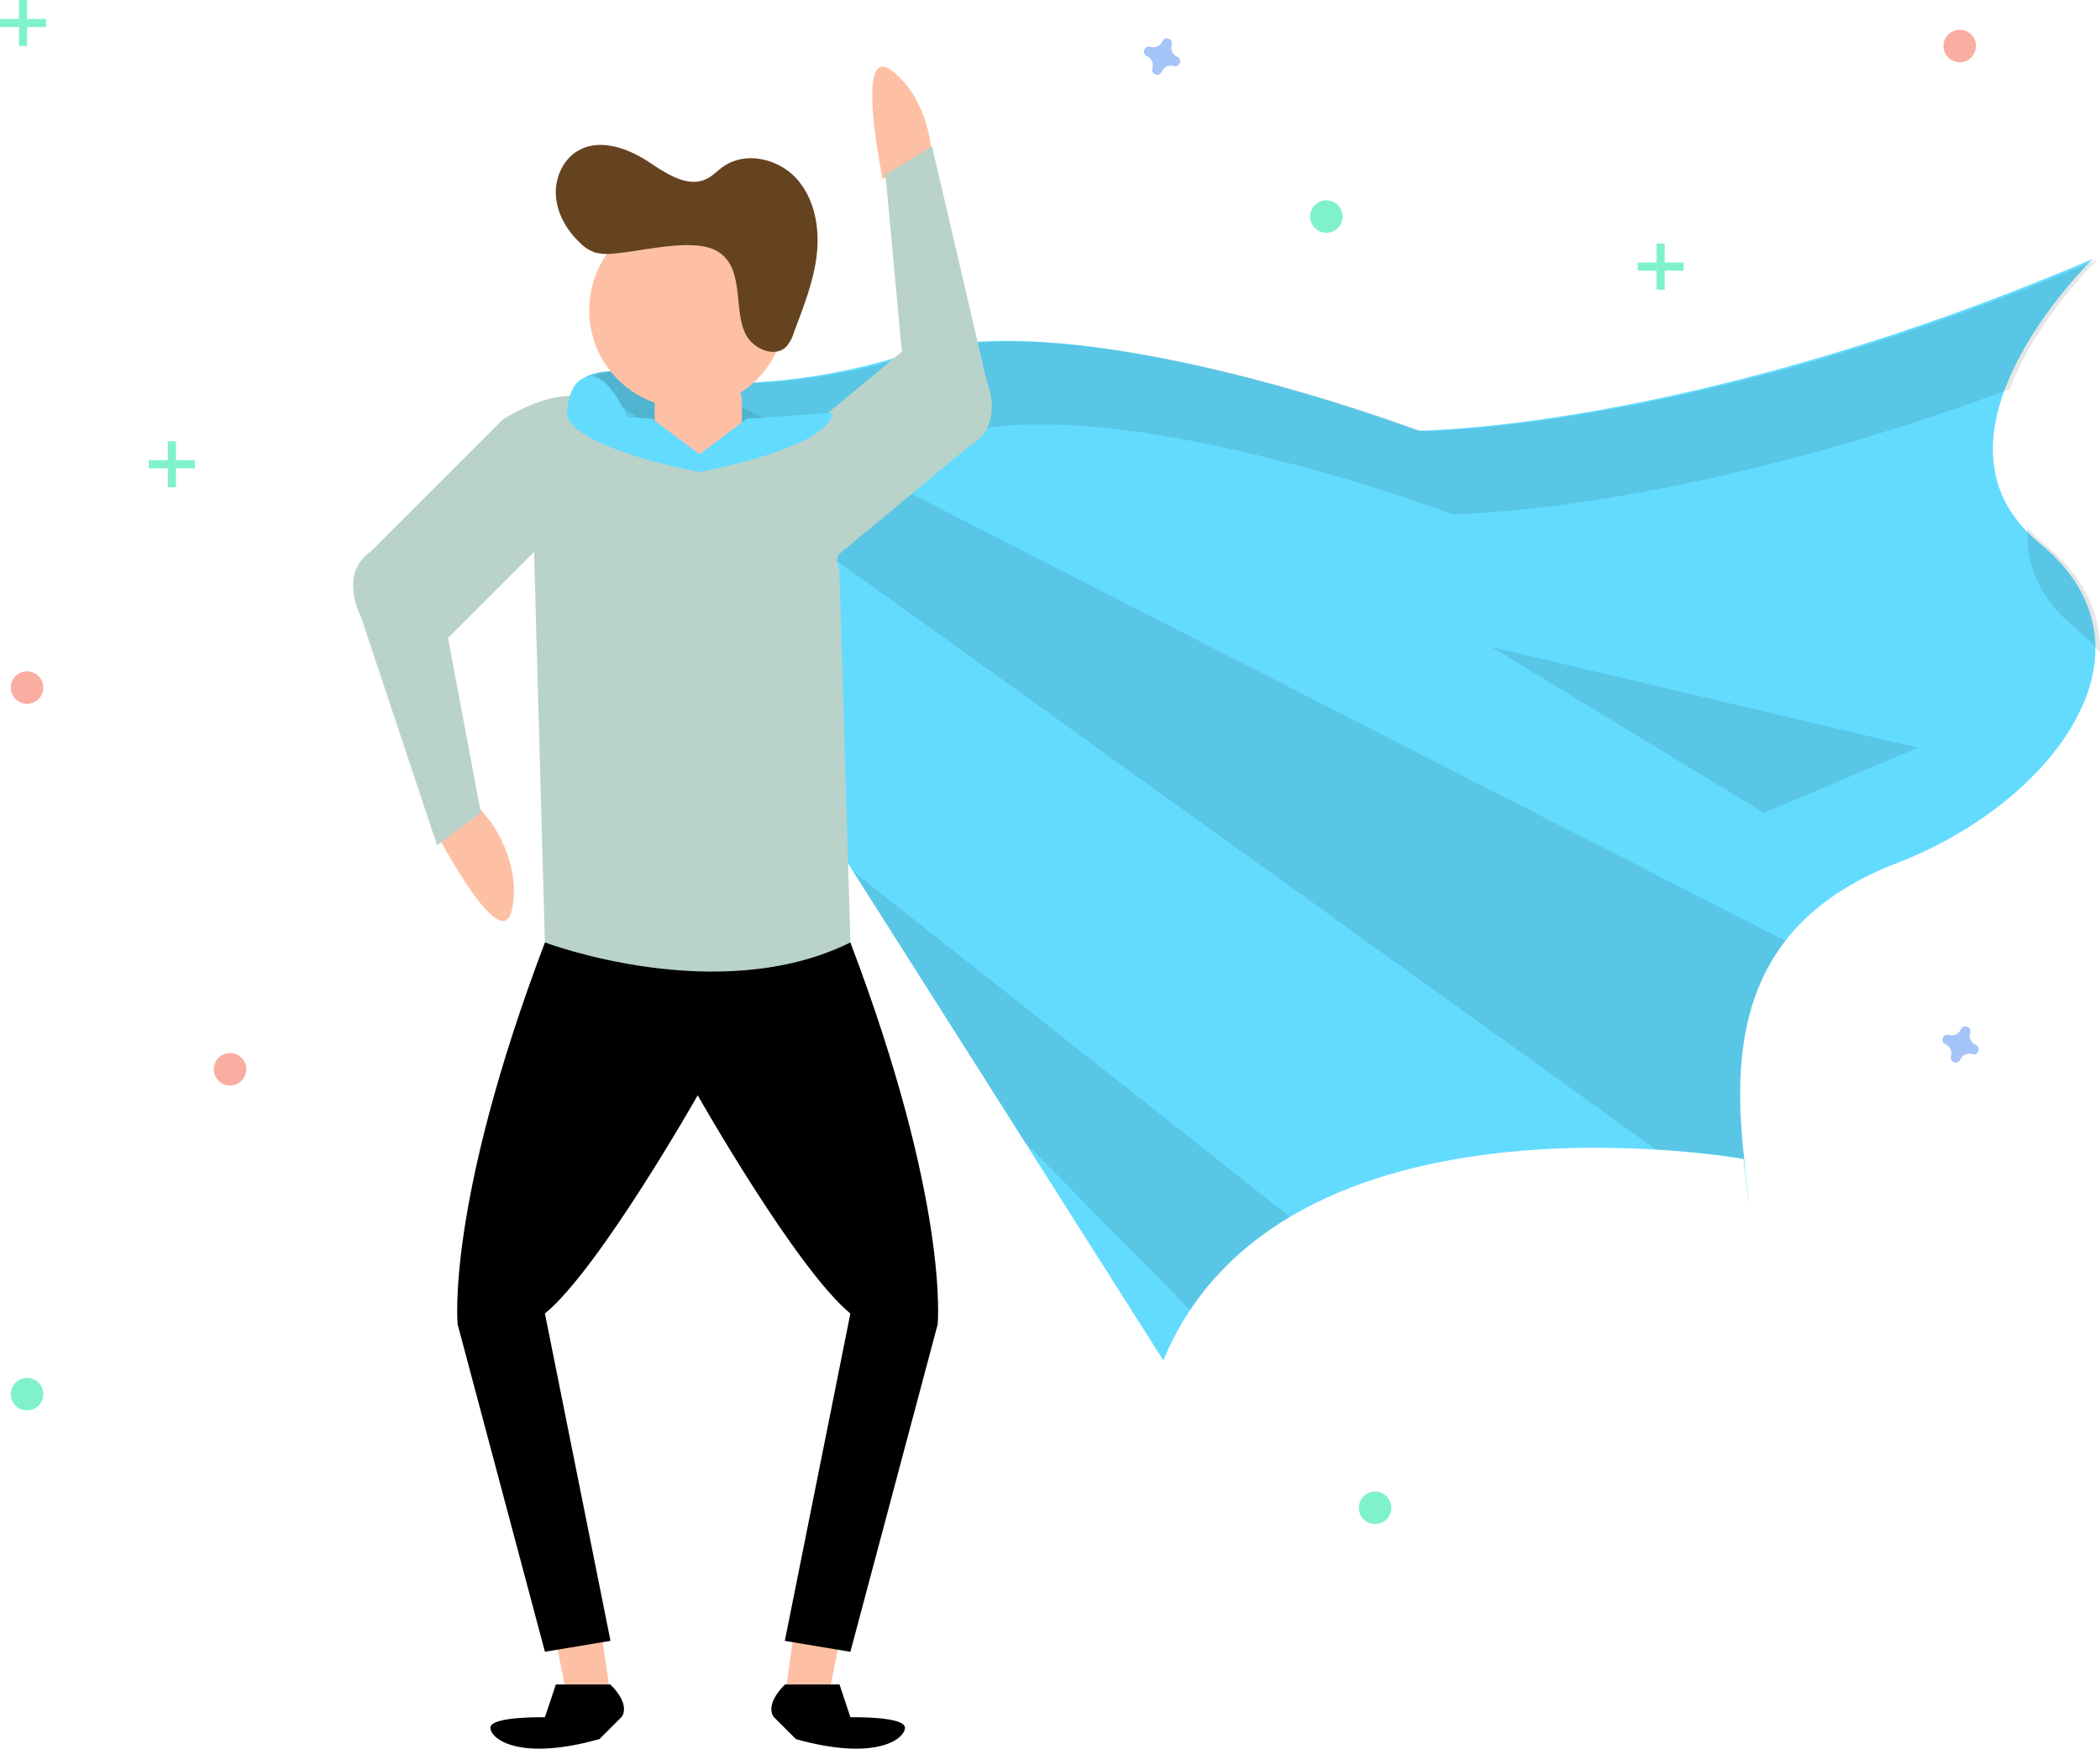 <svg id="_1cf4a4b6-30d3-491e-a53d-552d6204f4f6" data-name="1cf4a4b6-30d3-491e-a53d-552d6204f4f6" xmlns="http://www.w3.org/2000/svg" viewBox="0 0 896.95 746.84">
  <defs>
    <style>
      .cls-1 {
        fill: #63dbff;
      }

      .cls-2 {
        fill: none;
      }

      .cls-3, .cls-4 {
        opacity: 0.1;
      }

      .cls-10, .cls-3, .cls-8, .cls-9 {
        isolation: isolate;
      }

      .cls-5 {
        fill: #fdc0a4;
      }

      .cls-6 {
        fill: #b9d2ca;
      }

      .cls-7 {
        fill: #654321;
      }

      .cls-8 {
        fill: #f55f44;
      }

      .cls-10, .cls-11, .cls-8, .cls-9 {
        opacity: 0.5;
      }

      .cls-9 {
        fill: #4d8af0;
      }

      .cls-10, .cls-12 {
        fill: #00e699;
      }
    </style>
  </defs>
  <g id="back-cape">
    <path id="_83eae6ee-46c5-4585-a2a2-a187faac01c1" data-name="83eae6ee-46c5-4585-a2a2-a187faac01c1" class="cls-1" d="M744.7,495s-197.24-35.4-247.82,86L246.54,186.45s-15.17-30.34,20.23-27.82c0,0,50.57,15.17,121.38-7.59s217.47,32.87,217.47,32.87,116.32,0,288.28-73.33c0,0-78.39,75.86-22.76,121.38s5.06,111.26-60.69,136.55-70.8,75.86-65.75,123.91,0,2.53,0,2.53"/>
    <g id="cape-shadow">
      <g>
        <path class="cls-2" d="M496.88,581a126.1,126.1,0,0,1,11.45-21.46L438,488.13Z"/>
        <path class="cls-2" d="M246.54,186.45,364.37,372.14,550.91,519.71c49.49-29.44,115.56-31.24,156.36-28.78L249.15,161.6C237.76,168.89,246.54,186.45,246.54,186.45Z"/>
        <path class="cls-2" d="M871.14,232c-55.63-45.52,22.76-121.38,22.76-121.38-172,73.33-288.28,73.33-288.28,73.33S459,128.28,388.15,151c-38.34,12.32-70.74,13.53-92.4,12L762.59,401.81c10.31-13.28,25.6-24.74,47.86-33.3C876.2,343.22,926.77,277.48,871.14,232Z"/>
        <path class="cls-3" d="M744.7,495l.16,1.47h.26c-.13-1.25-.27-2.58-.42-4-3.34-31.78-2.25-64.67,17.89-90.61L295.75,163.08c-18.34-1.26-29-4.45-29-4.45-8.47-.6-14,.68-17.62,3L707.27,490.93a355.53,355.53,0,0,1,37.43,4"/>
        <path class="cls-3" d="M438,488.13l70.35,71.36c11.28-17,26-29.91,42.58-39.78L364.37,372.14Z"/>
      </g>
      <g class="cls-4">
        <path d="M281.38,194.32s50.57,15.17,121.38-7.59,217.45,32.88,217.45,32.88,94.1,0,238.14-53.36c11.39-30.12,37.49-55.38,37.49-55.38-172,73.33-288.28,73.33-288.28,73.33s-146.67-55.63-217.47-32.87-121.38,7.59-121.38,7.59c-35.4-2.53-20.23,27.82-20.23,27.82l10.41,16.41C261.06,197.62,267.11,193.3,281.38,194.32Z"/>
        <path d="M873.11,232.25a63.41,63.41,0,0,1-7.26-6.93c-.58,14.93,4.57,29.78,19.9,42.33a79,79,0,0,1,11.18,11.06C897.42,262.49,890.39,246.39,873.11,232.25Z"/>
      </g>
      <polygon class="cls-3" points="637.09 276.36 819.16 319.35 753.41 347.17 637.09 276.36"/>
    </g>
  </g>
  <g id="legs">
    <g>
      <polygon class="cls-5" points="358.58 700.77 353.92 724.08 335.27 724.08 339.94 691.45 358.58 700.77"/>
      <polygon class="cls-5" points="237.41 700.77 242.07 724.08 260.71 724.08 256.05 691.45 237.41 700.77"/>
    </g>
    <path d="M260.71,719.42h-23.3l-4.66,14s-23.82-.52-23.3,4.66,13.46,14,46.6,4.66l9.32-9.32S270,728.74,260.71,719.42Z"/>
    <path d="M335.27,719.42h23.3l4.66,14s23.82-.52,23.3,4.66-13.46,14-46.6,4.66l-9.32-9.32S326,728.74,335.27,719.42Z"/>
    <path d="M363.21,402.51H232.75c-42.46,111.85-37.28,163.12-37.28,163.12l37.28,139.81,28-4.66L232.75,561c23.3-19.16,65.25-93.21,65.25-93.21s41.93,74,65.21,93.21l-28,139.81,28,4.66,37.28-139.81S405.7,514.36,363.21,402.51Z"/>
  </g>
  <g id="left-arm">
    <path class="cls-5" d="M208.88,350h-.18l-8.49-10.95-13.74,13.74,1.52,2.28-1.73.42s27.73,53.56,32.35,33.23S208.88,350,208.88,350Z"/>
    <path class="cls-6" d="M228.63,235.19l-37.28,37.28,14,74.57-18.64,14-14.37-43.12-18.25-54.75s-9.84-18.12,4.66-28l55.93-55.93s24-16.08,40.5-7.84-26.87,63.2-26.87,63.2"/>
  </g>
  <g id="body-rightarm">
    <path class="cls-5" d="M398,66.49s-.52-23.36-16.93-36.22S377,76.46,377,76.46Z"/>
    <path class="cls-6" d="M228.08,234.73l4.66,167.78s74,28,130.49,0l-4.66-157.94-1.19-5.22.86-2.57,56-46.44c15.35-8.45,7.24-27.41,7.24-27.41L398.08,62.46,378.21,74.64l7,75.54-39.88,33.08-1,0v.25L242.1,178.81"/>
  </g>
  <g id="head">
    <rect class="cls-5" x="279.61" y="155.76" width="37.28" height="41.94" rx="15.83"/>
    <circle class="cls-5" cx="293.59" cy="132.46" r="41.94"/>
  </g>
  <path id="hair" class="cls-7" d="M261.93,108.29a21.55,21.55,0,0,1-7.8-.44,17.15,17.15,0,0,1-6.6-4.32c-5.48-5.26-9.56-12.28-10.09-19.86s3-15.61,9.57-19.37c9.2-5.24,20.93-1.1,29.8,4.68,7.63,5,16.74,11.41,24.94,7.44,2.69-1.3,4.77-3.59,7.22-5.3,9.47-6.65,23.57-3.37,31.3,5.24s9.9,21.07,8.57,32.57-5.79,22.37-9.79,33.21a16.24,16.24,0,0,1-3.13,5.83c-4.92,5.05-14.13,1.13-17.37-5.13-5.63-10.89,0-29.77-13.3-36.12C294.71,101.68,273.29,107.56,261.93,108.29Z"/>
  <g id="cape-collar">
    <path class="cls-1" d="M298.8,194v7.59S243.45,191.48,242,176.3l36.53,2.53Z"/>
    <path class="cls-1" d="M298.8,194v7.59s55.35-10.11,56.76-25.29L319,178.83Z"/>
    <path class="cls-1" d="M242.21,176.67s0-15.89,10.6-15.89S274,192.57,274,192.57Z"/>
  </g>
  <circle id="spec_3" data-name="spec 3" class="cls-8" cx="11.56" cy="293.66" r="6.94"/>
  <circle id="spec_2" data-name="spec 2" class="cls-8" cx="98.27" cy="456.68" r="6.94"/>
  <circle id="spec_1" data-name="spec 1" class="cls-8" cx="837.05" cy="19.65" r="6.94"/>
  <path id="star_2" data-name="star 2" class="cls-9" d="M502.8,24.23a4.24,4.24,0,0,1-2.37-5.13,1.86,1.86,0,0,0,.09-.47h0a2.13,2.13,0,0,0-3.83-1.41h0a1.76,1.76,0,0,0-.24.42A4.25,4.25,0,0,1,491.33,20a1.86,1.86,0,0,0-.47-.09h0a2.13,2.13,0,0,0-1.41,3.83h0a1.76,1.76,0,0,0,.42.24,4.26,4.26,0,0,1,2.34,5.12,1.86,1.86,0,0,0-.09.47h0A2.13,2.13,0,0,0,496,31h0a1.76,1.76,0,0,0,.24-.42,4.24,4.24,0,0,1,5.13-2.37,1.86,1.86,0,0,0,.47.09h0a2.13,2.13,0,0,0,1.42-3.82h0A2.06,2.06,0,0,0,502.8,24.23Z"/>
  <path id="star_1" data-name="star 1" class="cls-9" d="M843.86,446.22a4.24,4.24,0,0,1-2.37-5.13,1.86,1.86,0,0,0,.09-.47h0a2.13,2.13,0,0,0-3.83-1.41h0a1.76,1.76,0,0,0-.24.42,4.24,4.24,0,0,1-5.13,2.37,1.86,1.86,0,0,0-.47-.09h0a2.13,2.13,0,0,0-1.41,3.83h0a1.76,1.76,0,0,0,.42.24,4.24,4.24,0,0,1,2.37,5.13,1.86,1.86,0,0,0-.09.47h0A2.13,2.13,0,0,0,837,453h0a1.76,1.76,0,0,0,.24-.42,4.24,4.24,0,0,1,5.13-2.37,1.86,1.86,0,0,0,.47.09h0a2.13,2.13,0,0,0,1.41-3.83h0A1.76,1.76,0,0,0,843.86,446.22Z"/>
  <circle id="circle_3" data-name="circle 3" class="cls-10" cx="587.32" cy="643.97" r="6.94"/>
  <circle id="circle_2" data-name="circle 2" class="cls-10" cx="11.56" cy="595.42" r="6.94"/>
  <circle id="circle_1" data-name="circle 1" class="cls-10" cx="566.51" cy="92.49" r="6.94"/>
  <g id="cross_1" data-name="cross 1" class="cls-11">
    <rect class="cls-12" x="8.09" width="3.47" height="19.65"/>
    <rect class="cls-12" y="8.09" width="19.65" height="3.47"/>
  </g>
  <g id="cross_2" data-name="cross 2" class="cls-11">
    <rect class="cls-12" x="71.68" y="188.45" width="3.47" height="19.65"/>
    <rect class="cls-12" x="63.59" y="196.54" width="19.65" height="3.47"/>
  </g>
  <g id="cross_3" data-name="cross 3" class="cls-11">
    <rect class="cls-12" x="707.56" y="104.05" width="3.47" height="19.65"/>
    <rect class="cls-12" x="699.48" y="112.14" width="19.65" height="3.47"/>
  </g>
</svg>

